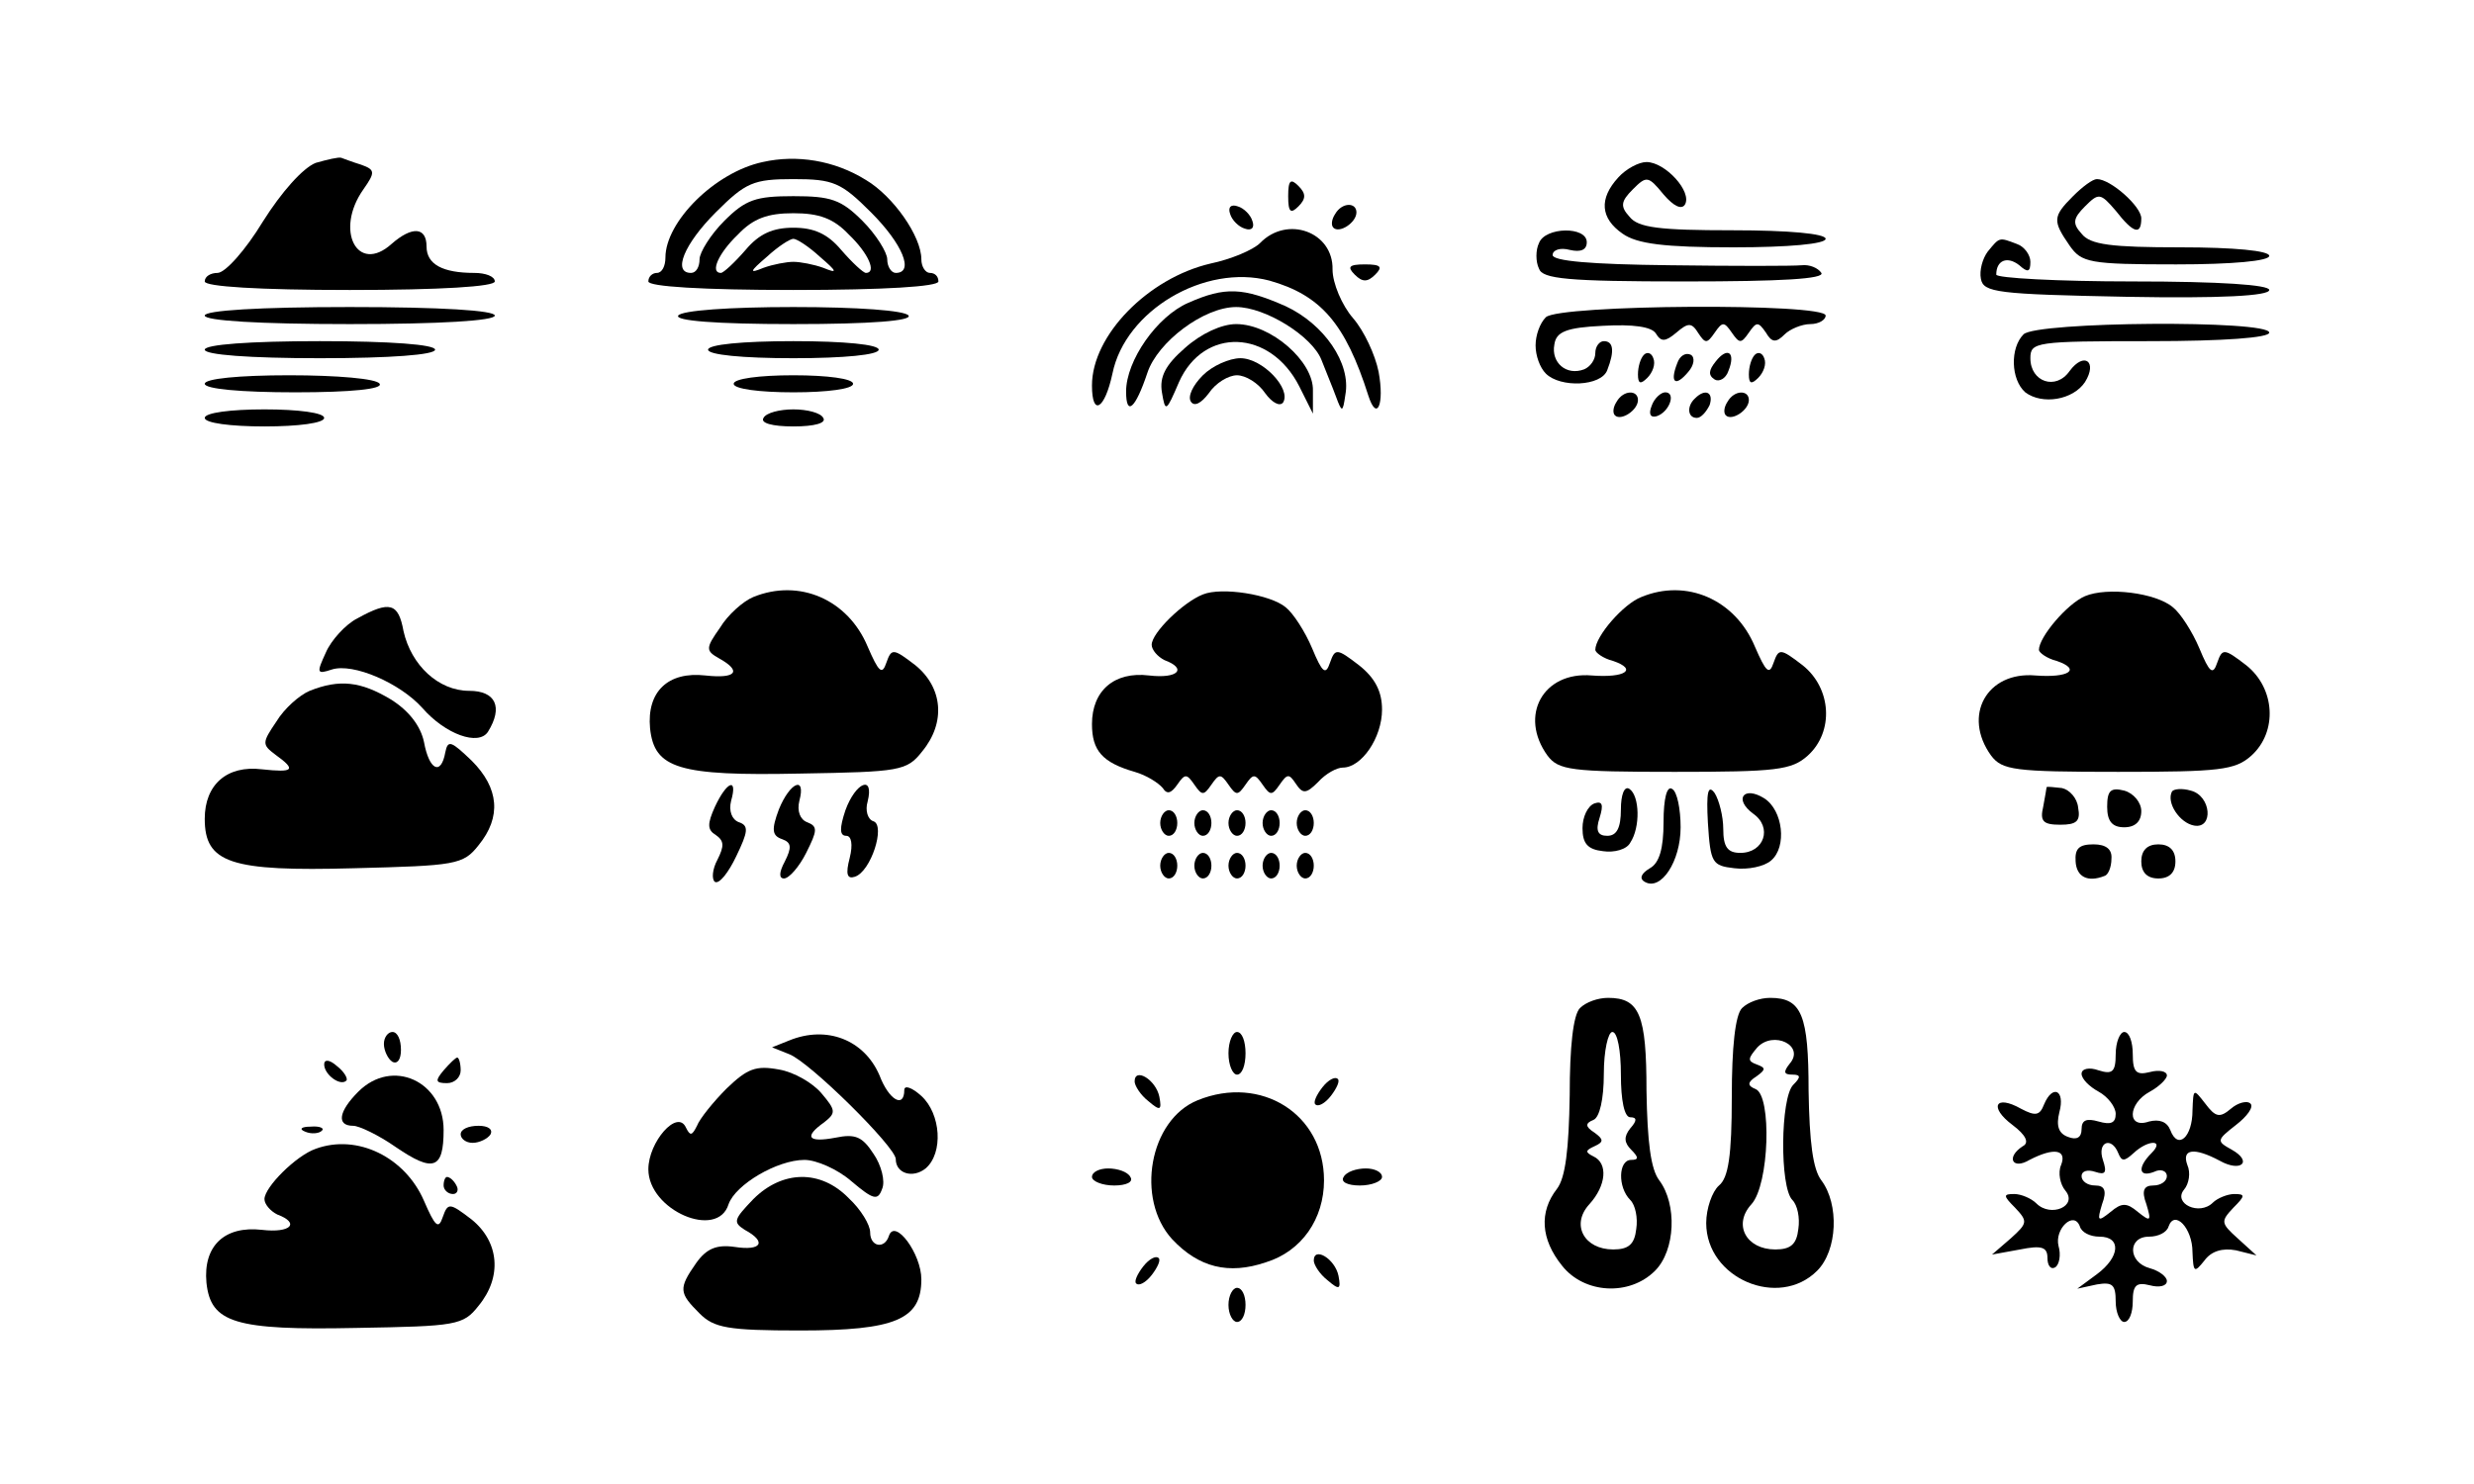 <?xml version="1.0" standalone="no"?>
<!DOCTYPE svg PUBLIC "-//W3C//DTD SVG 20010904//EN"
 "http://www.w3.org/TR/2001/REC-SVG-20010904/DTD/svg10.dtd">
<svg version="1.0" xmlns="http://www.w3.org/2000/svg"
 width="290pt" height="174pt" viewBox="0 0 290 174"
 preserveAspectRatio="xMidYMid meet">

<g transform="translate(0,174) scale(0.1,-0.1)"
fill="#000000" stroke="none">
<path d="M370 1549 c-15 -6 -40 -34 -62 -69 -20 -33 -44 -60 -53 -60 -8 0 -15
-4 -15 -10 0 -6 63 -10 170 -10 107 0 170 4 170 10 0 6 -11 10 -24 10 -37 0
-56 10 -56 31 0 23 -17 24 -41 3 -40 -36 -67 16 -33 64 14 20 14 23 -3 29 -10
3 -20 7 -23 8 -3 1 -16 -2 -30 -6z"/>
<path d="M894 1550 c-56 -12 -114 -70 -114 -112 0 -10 -4 -18 -10 -18 -5 0
-10 -4 -10 -10 0 -6 63 -10 170 -10 107 0 170 4 170 10 0 6 -4 10 -10 10 -5 0
-10 7 -10 16 0 27 -33 74 -65 93 -37 23 -81 30 -121 21z m127 -59 c37 -37 51
-71 29 -71 -5 0 -10 7 -10 16 0 8 -13 29 -29 45 -25 25 -37 29 -81 29 -44 0
-56 -4 -81 -29 -16 -16 -29 -37 -29 -45 0 -9 -4 -16 -10 -16 -22 0 -8 34 29
71 35 35 44 39 91 39 47 0 56 -4 91 -39z m-26 -26 c23 -22 33 -45 20 -45 -3 0
-16 12 -29 27 -16 19 -32 26 -56 26 -24 0 -40 -7 -56 -26 -13 -15 -26 -27 -29
-27 -13 0 -3 23 20 45 18 19 35 25 65 25 30 0 47 -6 65 -25z m-34 -26 c21 -18
21 -20 4 -13 -11 4 -27 7 -35 7 -8 0 -24 -3 -35 -7 -17 -7 -17 -5 4 13 13 12
27 21 31 21 4 0 18 -9 31 -21z"/>
<path d="M1897 1532 c-23 -25 -21 -48 5 -66 17 -12 49 -16 130 -16 65 0 108 4
108 10 0 6 -43 10 -109 10 -86 0 -111 3 -121 16 -11 12 -10 18 4 32 16 16 18
16 36 -6 12 -14 21 -18 25 -12 9 15 -23 50 -45 50 -9 0 -24 -8 -33 -18z"/>
<path d="M1510 1510 c0 -19 3 -21 12 -12 9 9 9 15 0 24 -9 9 -12 7 -12 -12z"/>
<path d="M2430 1510 c-24 -24 -24 -29 -4 -58 14 -20 23 -22 125 -22 66 0 109
4 109 10 0 6 -41 10 -104 10 -81 0 -106 3 -116 16 -11 12 -10 18 4 32 16 16
18 16 36 -5 21 -27 30 -29 30 -9 0 14 -36 46 -52 46 -5 0 -17 -9 -28 -20z"/>
<path d="M1442 1489 c2 -7 10 -15 17 -17 8 -3 12 1 9 9 -2 7 -10 15 -17 17 -8
3 -12 -1 -9 -9z"/>
<path d="M1565 1489 c-4 -6 -5 -13 -2 -16 7 -7 27 6 27 18 0 12 -17 12 -25 -2z"/>
<path d="M1477 1455 c-8 -8 -34 -19 -58 -24 -73 -17 -139 -84 -139 -143 0 -37
15 -28 24 14 15 74 108 129 184 109 60 -17 89 -50 116 -135 10 -31 19 -10 12
28 -4 20 -17 48 -30 63 -13 15 -24 41 -24 57 1 44 -53 64 -85 31z"/>
<path d="M1804 1455 c-4 -8 -4 -22 0 -30 4 -12 33 -15 171 -15 113 0 164 3
160 10 -4 6 -14 10 -23 9 -10 -1 -79 -1 -154 0 -94 1 -138 5 -138 12 0 6 9 9
20 6 13 -3 20 0 20 9 0 19 -49 18 -56 -1z"/>
<path d="M2330 1445 c-6 -8 -10 -22 -8 -32 3 -16 19 -18 171 -21 109 -2 167 1
167 8 0 6 -57 10 -160 10 -88 0 -160 4 -160 8 0 17 13 22 27 11 10 -9 13 -8
13 4 0 8 -7 18 -16 21 -21 8 -20 8 -34 -9z"/>
<path d="M1588 1418 c9 -9 15 -9 24 0 9 9 7 12 -12 12 -19 0 -21 -3 -12 -12z"/>
<path d="M1393 1385 c-37 -16 -73 -68 -73 -104 0 -30 11 -20 25 22 12 36 66
77 104 77 34 0 89 -34 100 -62 5 -13 13 -32 17 -43 7 -19 8 -19 11 2 7 37 -25
83 -70 104 -50 22 -71 23 -114 4z"/>
<path d="M240 1370 c0 -6 63 -10 170 -10 107 0 170 4 170 10 0 6 -63 10 -170
10 -107 0 -170 -4 -170 -10z"/>
<path d="M795 1370 c-4 -6 43 -10 135 -10 92 0 139 4 135 10 -4 6 -60 10 -135
10 -75 0 -131 -4 -135 -10z"/>
<path d="M1812 1368 c-7 -7 -12 -21 -12 -33 0 -12 5 -26 12 -33 17 -17 65 -15
72 4 9 23 7 34 -4 34 -5 0 -10 -6 -10 -14 0 -8 -6 -16 -13 -19 -21 -8 -39 8
-35 29 2 15 14 20 57 22 35 2 57 -1 62 -9 6 -10 11 -10 24 1 14 12 18 12 26
-1 8 -12 10 -12 19 1 9 13 11 13 20 0 9 -13 11 -13 20 0 9 13 11 13 20 0 7
-12 12 -12 22 -2 6 6 20 12 30 12 10 0 18 5 18 10 0 15 -313 13 -328 -2z"/>
<path d="M1389 1332 c-23 -20 -30 -34 -27 -52 4 -24 5 -23 20 12 29 65 107 62
141 -5 l16 -32 0 27 c1 34 -49 78 -90 78 -17 0 -41 -11 -60 -28z"/>
<path d="M2372 1348 c-16 -16 -15 -53 2 -68 20 -15 56 -9 70 12 15 24 -1 36
-18 13 -16 -23 -46 -13 -46 15 0 19 6 20 140 20 87 0 140 4 140 10 0 15 -273
13 -288 -2z"/>
<path d="M240 1330 c0 -6 52 -10 135 -10 83 0 135 4 135 10 0 6 -52 10 -135
10 -83 0 -135 -4 -135 -10z"/>
<path d="M830 1330 c0 -6 40 -10 100 -10 60 0 100 4 100 10 0 6 -40 10 -100
10 -60 0 -100 -4 -100 -10z"/>
<path d="M1927 1324 c-4 -4 -7 -14 -7 -23 0 -11 3 -12 11 -4 6 6 10 16 7 23
-2 6 -7 8 -11 4z"/>
<path d="M1966 1314 c-9 -23 -2 -28 13 -10 7 8 8 17 3 20 -6 3 -13 -1 -16 -10z"/>
<path d="M2011 1316 c-8 -10 -9 -16 -1 -21 5 -3 13 1 16 10 9 22 -1 29 -15 11z"/>
<path d="M2057 1324 c-4 -4 -7 -14 -7 -23 0 -11 3 -12 11 -4 6 6 10 16 7 23
-2 6 -7 8 -11 4z"/>
<path d="M1410 1300 c-12 -12 -18 -25 -14 -31 4 -6 12 -2 21 10 8 12 23 21 33
21 10 0 25 -9 33 -21 8 -11 17 -16 21 -11 10 16 -24 52 -50 52 -13 0 -33 -9
-44 -20z"/>
<path d="M240 1290 c0 -6 42 -10 106 -10 67 0 103 4 99 10 -3 6 -50 10 -106
10 -59 0 -99 -4 -99 -10z"/>
<path d="M860 1290 c0 -6 30 -10 70 -10 40 0 70 4 70 10 0 6 -30 10 -70 10
-40 0 -70 -4 -70 -10z"/>
<path d="M1895 1269 c-4 -6 -5 -13 -2 -16 7 -7 27 6 27 18 0 12 -17 12 -25 -2z"/>
<path d="M1936 1264 c-4 -10 -1 -14 6 -12 15 5 23 28 10 28 -5 0 -13 -7 -16
-16z"/>
<path d="M1987 1273 c-10 -9 -9 -23 2 -23 5 0 11 7 15 15 5 15 -5 20 -17 8z"/>
<path d="M2025 1269 c-4 -6 -5 -13 -2 -16 7 -7 27 6 27 18 0 12 -17 12 -25 -2z"/>
<path d="M240 1250 c0 -6 30 -10 70 -10 40 0 70 4 70 10 0 6 -30 10 -70 10
-40 0 -70 -4 -70 -10z"/>
<path d="M895 1250 c-4 -6 10 -10 35 -10 25 0 39 4 35 10 -3 6 -19 10 -35 10
-16 0 -32 -4 -35 -10z"/>
<path d="M883 1040 c-12 -5 -30 -21 -39 -36 -17 -24 -17 -27 -1 -36 27 -15 20
-24 -16 -20 -44 5 -69 -19 -65 -62 5 -47 33 -56 176 -53 117 2 125 3 143 26
28 34 24 75 -8 101 -26 20 -28 20 -34 3 -5 -15 -9 -11 -22 19 -23 55 -80 80
-134 58z"/>
<path d="M1410 1043 c-23 -9 -60 -45 -60 -59 0 -6 7 -14 15 -18 27 -10 16 -22
-18 -18 -41 5 -67 -18 -67 -57 0 -31 12 -45 50 -56 14 -4 28 -13 33 -19 5 -8
10 -6 17 4 9 13 11 13 20 0 9 -13 11 -13 20 0 9 13 11 13 20 0 9 -13 11 -13
20 0 9 13 11 13 20 0 9 -13 11 -13 20 0 9 13 11 13 19 1 8 -12 12 -12 26 2 9
10 22 17 29 17 22 0 46 35 46 68 0 21 -8 37 -27 52 -26 20 -28 20 -34 3 -5
-15 -9 -12 -21 17 -8 19 -22 41 -31 48 -18 15 -75 24 -97 15z"/>
<path d="M1924 1040 c-21 -8 -54 -46 -54 -62 0 -3 9 -10 21 -13 29 -10 14 -20
-25 -17 -57 5 -86 -47 -52 -94 13 -17 27 -19 149 -19 119 0 137 2 156 19 31
28 28 79 -6 106 -26 20 -28 20 -34 3 -5 -15 -9 -11 -22 19 -23 55 -80 80 -133
58z"/>
<path d="M2444 1041 c-21 -9 -54 -48 -54 -63 0 -3 9 -10 21 -13 29 -10 14 -20
-25 -17 -57 5 -86 -47 -52 -94 13 -17 27 -19 149 -19 119 0 137 2 156 19 31
28 28 79 -6 106 -26 20 -28 20 -34 3 -5 -15 -9 -12 -21 17 -8 19 -22 41 -31
48 -20 17 -77 24 -103 13z"/>
<path d="M419 1015 c-14 -7 -31 -26 -37 -40 -11 -24 -11 -26 7 -20 25 8 80
-16 106 -45 27 -31 66 -45 77 -28 18 29 9 48 -22 48 -36 0 -68 30 -77 70 -6
33 -16 36 -54 15z"/>
<path d="M363 930 c-12 -5 -30 -21 -39 -36 -17 -25 -17 -27 -1 -39 25 -18 21
-21 -16 -17 -41 5 -67 -18 -67 -58 0 -52 30 -62 175 -58 119 3 128 4 146 27
27 33 24 67 -8 99 -24 23 -28 25 -31 10 -5 -28 -19 -21 -25 12 -4 19 -18 37
-39 50 -35 21 -60 24 -95 10z"/>
<path d="M838 794 c-9 -20 -9 -27 1 -33 10 -7 10 -13 2 -29 -6 -11 -7 -23 -3
-26 5 -3 16 11 25 30 14 29 15 36 3 40 -8 3 -12 13 -9 25 8 28 -5 23 -19 -7z"/>
<path d="M913 791 c-9 -24 -8 -31 4 -35 11 -4 11 -10 3 -26 -7 -13 -7 -20 -1
-20 6 0 18 14 26 30 13 26 14 31 1 36 -8 3 -12 13 -9 25 8 30 -11 22 -24 -10z"/>
<path d="M991 790 c-7 -21 -7 -30 1 -30 6 0 8 -10 4 -26 -5 -19 -3 -25 6 -22
19 6 36 60 22 65 -7 2 -10 13 -7 23 8 32 -14 23 -26 -10z"/>
<path d="M1900 791 c0 -22 -5 -31 -16 -31 -11 0 -14 6 -9 21 5 16 3 20 -6 17
-8 -3 -14 -16 -14 -29 0 -18 6 -25 24 -27 13 -2 28 2 32 10 12 18 11 55 -1 63
-6 4 -10 -7 -10 -24z"/>
<path d="M1950 776 c0 -31 -5 -48 -16 -54 -10 -6 -13 -12 -6 -16 19 -11 42 24
42 64 0 21 -4 42 -10 45 -6 4 -10 -11 -10 -39z"/>
<path d="M2002 775 c3 -47 5 -50 31 -53 16 -2 35 2 43 9 19 16 14 59 -8 73
-24 15 -36 -1 -13 -18 23 -16 13 -46 -15 -46 -15 0 -20 7 -20 28 0 15 -5 34
-10 42 -8 11 -10 1 -8 -35z"/>
<path d="M2399 817 c0 -1 -2 -12 -4 -23 -4 -17 0 -21 20 -21 19 0 24 4 21 20
-1 11 -10 21 -19 23 -10 1 -17 2 -18 1z"/>
<path d="M2470 794 c0 -17 6 -24 20 -24 13 0 20 7 20 19 0 10 -9 21 -20 24
-16 4 -20 0 -20 -19z"/>
<path d="M2546 812 c-7 -13 9 -37 26 -40 23 -4 20 35 -4 41 -10 3 -20 2 -22
-1z"/>
<path d="M1360 775 c0 -8 5 -15 10 -15 6 0 10 7 10 15 0 8 -4 15 -10 15 -5 0
-10 -7 -10 -15z"/>
<path d="M1400 775 c0 -8 5 -15 10 -15 6 0 10 7 10 15 0 8 -4 15 -10 15 -5 0
-10 -7 -10 -15z"/>
<path d="M1440 775 c0 -8 5 -15 10 -15 6 0 10 7 10 15 0 8 -4 15 -10 15 -5 0
-10 -7 -10 -15z"/>
<path d="M1480 775 c0 -8 5 -15 10 -15 6 0 10 7 10 15 0 8 -4 15 -10 15 -5 0
-10 -7 -10 -15z"/>
<path d="M1520 775 c0 -8 5 -15 10 -15 6 0 10 7 10 15 0 8 -4 15 -10 15 -5 0
-10 -7 -10 -15z"/>
<path d="M2433 730 c1 -18 14 -25 34 -17 4 1 8 10 8 20 1 11 -6 17 -21 17 -17
0 -22 -5 -21 -20z"/>
<path d="M2510 730 c0 -13 7 -20 20 -20 13 0 20 7 20 20 0 13 -7 20 -20 20
-13 0 -20 -7 -20 -20z"/>
<path d="M1360 725 c0 -8 5 -15 10 -15 6 0 10 7 10 15 0 8 -4 15 -10 15 -5 0
-10 -7 -10 -15z"/>
<path d="M1400 725 c0 -8 5 -15 10 -15 6 0 10 7 10 15 0 8 -4 15 -10 15 -5 0
-10 -7 -10 -15z"/>
<path d="M1440 725 c0 -8 5 -15 10 -15 6 0 10 7 10 15 0 8 -4 15 -10 15 -5 0
-10 -7 -10 -15z"/>
<path d="M1480 725 c0 -8 5 -15 10 -15 6 0 10 7 10 15 0 8 -4 15 -10 15 -5 0
-10 -7 -10 -15z"/>
<path d="M1520 725 c0 -8 5 -15 10 -15 6 0 10 7 10 15 0 8 -4 15 -10 15 -5 0
-10 -7 -10 -15z"/>
<path d="M1852 558 c-8 -8 -12 -46 -12 -102 -1 -64 -5 -97 -15 -110 -21 -27
-19 -59 6 -90 26 -33 79 -36 109 -6 24 24 26 78 5 106 -10 13 -14 45 -15 105
0 89 -8 109 -45 109 -12 0 -26 -5 -33 -12z m48 -78 c0 -30 4 -50 11 -50 8 0 8
-4 0 -13 -8 -10 -7 -17 1 -25 9 -9 9 -12 0 -12 -15 0 -16 -32 -1 -47 6 -6 9
-21 7 -34 -2 -18 -9 -24 -27 -24 -34 0 -50 29 -28 53 20 22 22 48 5 56 -10 5
-10 7 1 12 11 5 11 8 0 16 -11 7 -11 11 -1 15 7 3 12 24 12 54 0 27 5 49 10
49 6 0 10 -22 10 -50z"/>
<path d="M2042 558 c-8 -8 -12 -46 -12 -104 0 -69 -4 -95 -15 -104 -8 -7 -15
-27 -15 -44 0 -65 85 -101 130 -56 24 24 26 78 5 106 -10 13 -14 45 -15 105 0
89 -8 109 -45 109 -12 0 -26 -5 -33 -12z m56 -65 c-8 -10 -7 -13 3 -13 10 0
10 -3 1 -12 -15 -15 -16 -120 -1 -135 6 -6 9 -21 7 -34 -2 -18 -9 -24 -27 -24
-34 0 -50 29 -28 53 21 23 24 127 5 135 -10 4 -10 8 1 15 11 8 11 10 0 14 -11
4 -10 7 1 20 19 20 56 2 38 -19z"/>
<path d="M450 516 c0 -8 5 -18 10 -21 6 -3 10 3 10 14 0 12 -4 21 -10 21 -5 0
-10 -6 -10 -14z"/>
<path d="M925 520 l-20 -8 20 -8 c24 -9 125 -109 125 -123 0 -17 20 -23 35
-11 21 18 18 64 -5 85 -11 10 -20 13 -20 7 0 -22 -18 -12 -29 17 -18 42 -62
59 -106 41z"/>
<path d="M1440 505 c0 -14 5 -25 10 -25 6 0 10 11 10 25 0 14 -4 25 -10 25 -5
0 -10 -11 -10 -25z"/>
<path d="M2480 504 c0 -21 -4 -24 -20 -19 -11 4 -20 2 -20 -4 0 -6 9 -15 20
-21 11 -6 20 -18 20 -26 0 -11 -6 -13 -20 -9 -14 4 -20 2 -20 -9 0 -10 -6 -13
-16 -9 -11 4 -14 13 -10 29 7 26 -8 33 -18 9 -5 -13 -10 -14 -27 -5 -30 17
-38 2 -10 -19 16 -12 20 -21 12 -25 -20 -13 -12 -28 8 -16 29 15 44 12 37 -6
-4 -9 -1 -23 5 -30 15 -18 -17 -32 -34 -15 -6 6 -18 11 -26 11 -13 0 -13 -2 1
-16 15 -16 15 -18 -5 -36 l-22 -19 33 6 c25 5 32 3 32 -10 0 -9 4 -14 9 -11 5
3 7 15 4 25 -5 20 18 42 25 23 2 -7 12 -12 23 -12 26 0 24 -24 -3 -44 l-23
-17 23 5 c18 3 22 0 22 -20 0 -13 5 -24 10 -24 6 0 10 11 10 24 0 19 4 23 20
19 11 -3 20 -1 20 5 0 5 -9 12 -20 15 -26 7 -26 37 -1 37 11 0 21 5 23 12 7
20 28 -2 28 -30 1 -24 2 -25 14 -10 8 11 21 15 37 12 l24 -6 -22 20 c-20 18
-20 20 -5 36 14 14 14 16 1 16 -8 0 -20 -5 -25 -10 -16 -16 -47 -1 -34 15 6 7
8 20 4 29 -7 19 8 21 38 5 25 -14 39 -1 14 13 -18 10 -18 11 5 29 13 10 21 21
17 25 -4 4 -15 1 -23 -6 -13 -11 -18 -10 -30 6 -14 18 -14 18 -15 -8 0 -31
-17 -47 -26 -23 -4 10 -13 13 -25 10 -26 -9 -25 21 1 35 11 6 20 15 20 19 0 5
-9 7 -20 4 -16 -4 -20 0 -20 21 0 14 -4 26 -10 26 -5 0 -10 -12 -10 -26z m3
-116 c4 -10 7 -10 18 0 17 16 37 16 21 0 -17 -17 -15 -29 3 -22 8 4 15 1 15
-5 0 -6 -7 -11 -16 -11 -11 0 -14 -6 -8 -22 6 -20 5 -21 -10 -9 -13 11 -19 11
-32 0 -15 -12 -16 -11 -10 9 6 16 3 22 -8 22 -9 0 -16 5 -16 11 0 6 7 8 16 5
12 -4 14 -1 9 14 -7 21 10 28 18 8z"/>
<path d="M380 492 c0 -12 19 -26 26 -19 2 2 -2 10 -11 17 -9 8 -15 8 -15 2z"/>
<path d="M520 485 c-10 -12 -10 -15 4 -15 9 0 16 7 16 15 0 8 -2 15 -4 15 -2
0 -9 -7 -16 -15z"/>
<path d="M852 464 c-16 -16 -32 -36 -35 -44 -6 -12 -8 -12 -13 -2 -10 22 -44
-17 -44 -49 0 -48 81 -83 94 -41 8 23 57 52 89 52 14 0 39 -11 55 -25 26 -22
31 -23 36 -9 4 9 -1 28 -10 41 -13 20 -21 24 -45 19 -32 -6 -37 1 -13 18 14
11 14 14 -3 34 -10 12 -32 25 -50 28 -27 5 -37 1 -61 -22z"/>
<path d="M420 460 c-23 -23 -26 -40 -6 -40 7 0 30 -11 50 -25 44 -30 56 -26
56 20 0 57 -60 85 -100 45z"/>
<path d="M1330 472 c0 -5 7 -16 16 -23 14 -12 16 -11 13 5 -4 20 -29 35 -29
18z"/>
<path d="M1550 465 c-7 -9 -11 -18 -8 -20 3 -3 11 1 18 10 7 9 11 18 8 20 -3
3 -11 -1 -18 -10z"/>
<path d="M1404 450 c-57 -23 -73 -116 -30 -163 31 -33 66 -42 110 -27 42 13
68 51 68 96 0 78 -74 124 -148 94z"/>
<path d="M358 413 c7 -3 16 -2 19 1 4 3 -2 6 -13 5 -11 0 -14 -3 -6 -6z"/>
<path d="M540 410 c0 -5 6 -10 14 -10 8 0 18 5 21 10 3 6 -3 10 -14 10 -12 0
-21 -4 -21 -10z"/>
<path d="M370 393 c-23 -8 -60 -45 -60 -59 0 -6 7 -14 15 -18 27 -10 16 -22
-18 -18 -44 5 -69 -19 -65 -62 5 -47 33 -56 176 -53 117 2 125 3 143 26 28 34
24 75 -8 101 -26 20 -28 20 -34 3 -5 -15 -9 -11 -22 19 -22 51 -78 79 -127 61z"/>
<path d="M1280 360 c0 -5 12 -10 26 -10 14 0 23 4 19 10 -3 6 -15 10 -26 10
-10 0 -19 -4 -19 -10z"/>
<path d="M1575 360 c-4 -6 5 -10 19 -10 14 0 26 5 26 10 0 6 -9 10 -19 10 -11
0 -23 -4 -26 -10z"/>
<path d="M520 350 c0 -5 5 -10 11 -10 5 0 7 5 4 10 -3 6 -8 10 -11 10 -2 0 -4
-4 -4 -10z"/>
<path d="M883 334 c-23 -24 -24 -27 -10 -36 26 -14 20 -25 -12 -20 -21 3 -33
-2 -45 -19 -21 -30 -20 -35 4 -59 17 -17 33 -20 118 -20 112 0 142 13 142 60
0 30 -31 72 -38 51 -5 -16 -22 -13 -22 4 0 9 -11 27 -25 40 -33 34 -78 33
-112 -1z"/>
<path d="M1340 255 c-7 -9 -11 -18 -8 -20 3 -3 11 1 18 10 7 9 11 18 8 20 -3
3 -11 -1 -18 -10z"/>
<path d="M1540 262 c0 -5 7 -16 16 -23 14 -12 16 -11 13 5 -4 20 -29 35 -29
18z"/>
<path d="M1440 210 c0 -11 5 -20 10 -20 6 0 10 9 10 20 0 11 -4 20 -10 20 -5
0 -10 -9 -10 -20z"/>
</g>
</svg>
